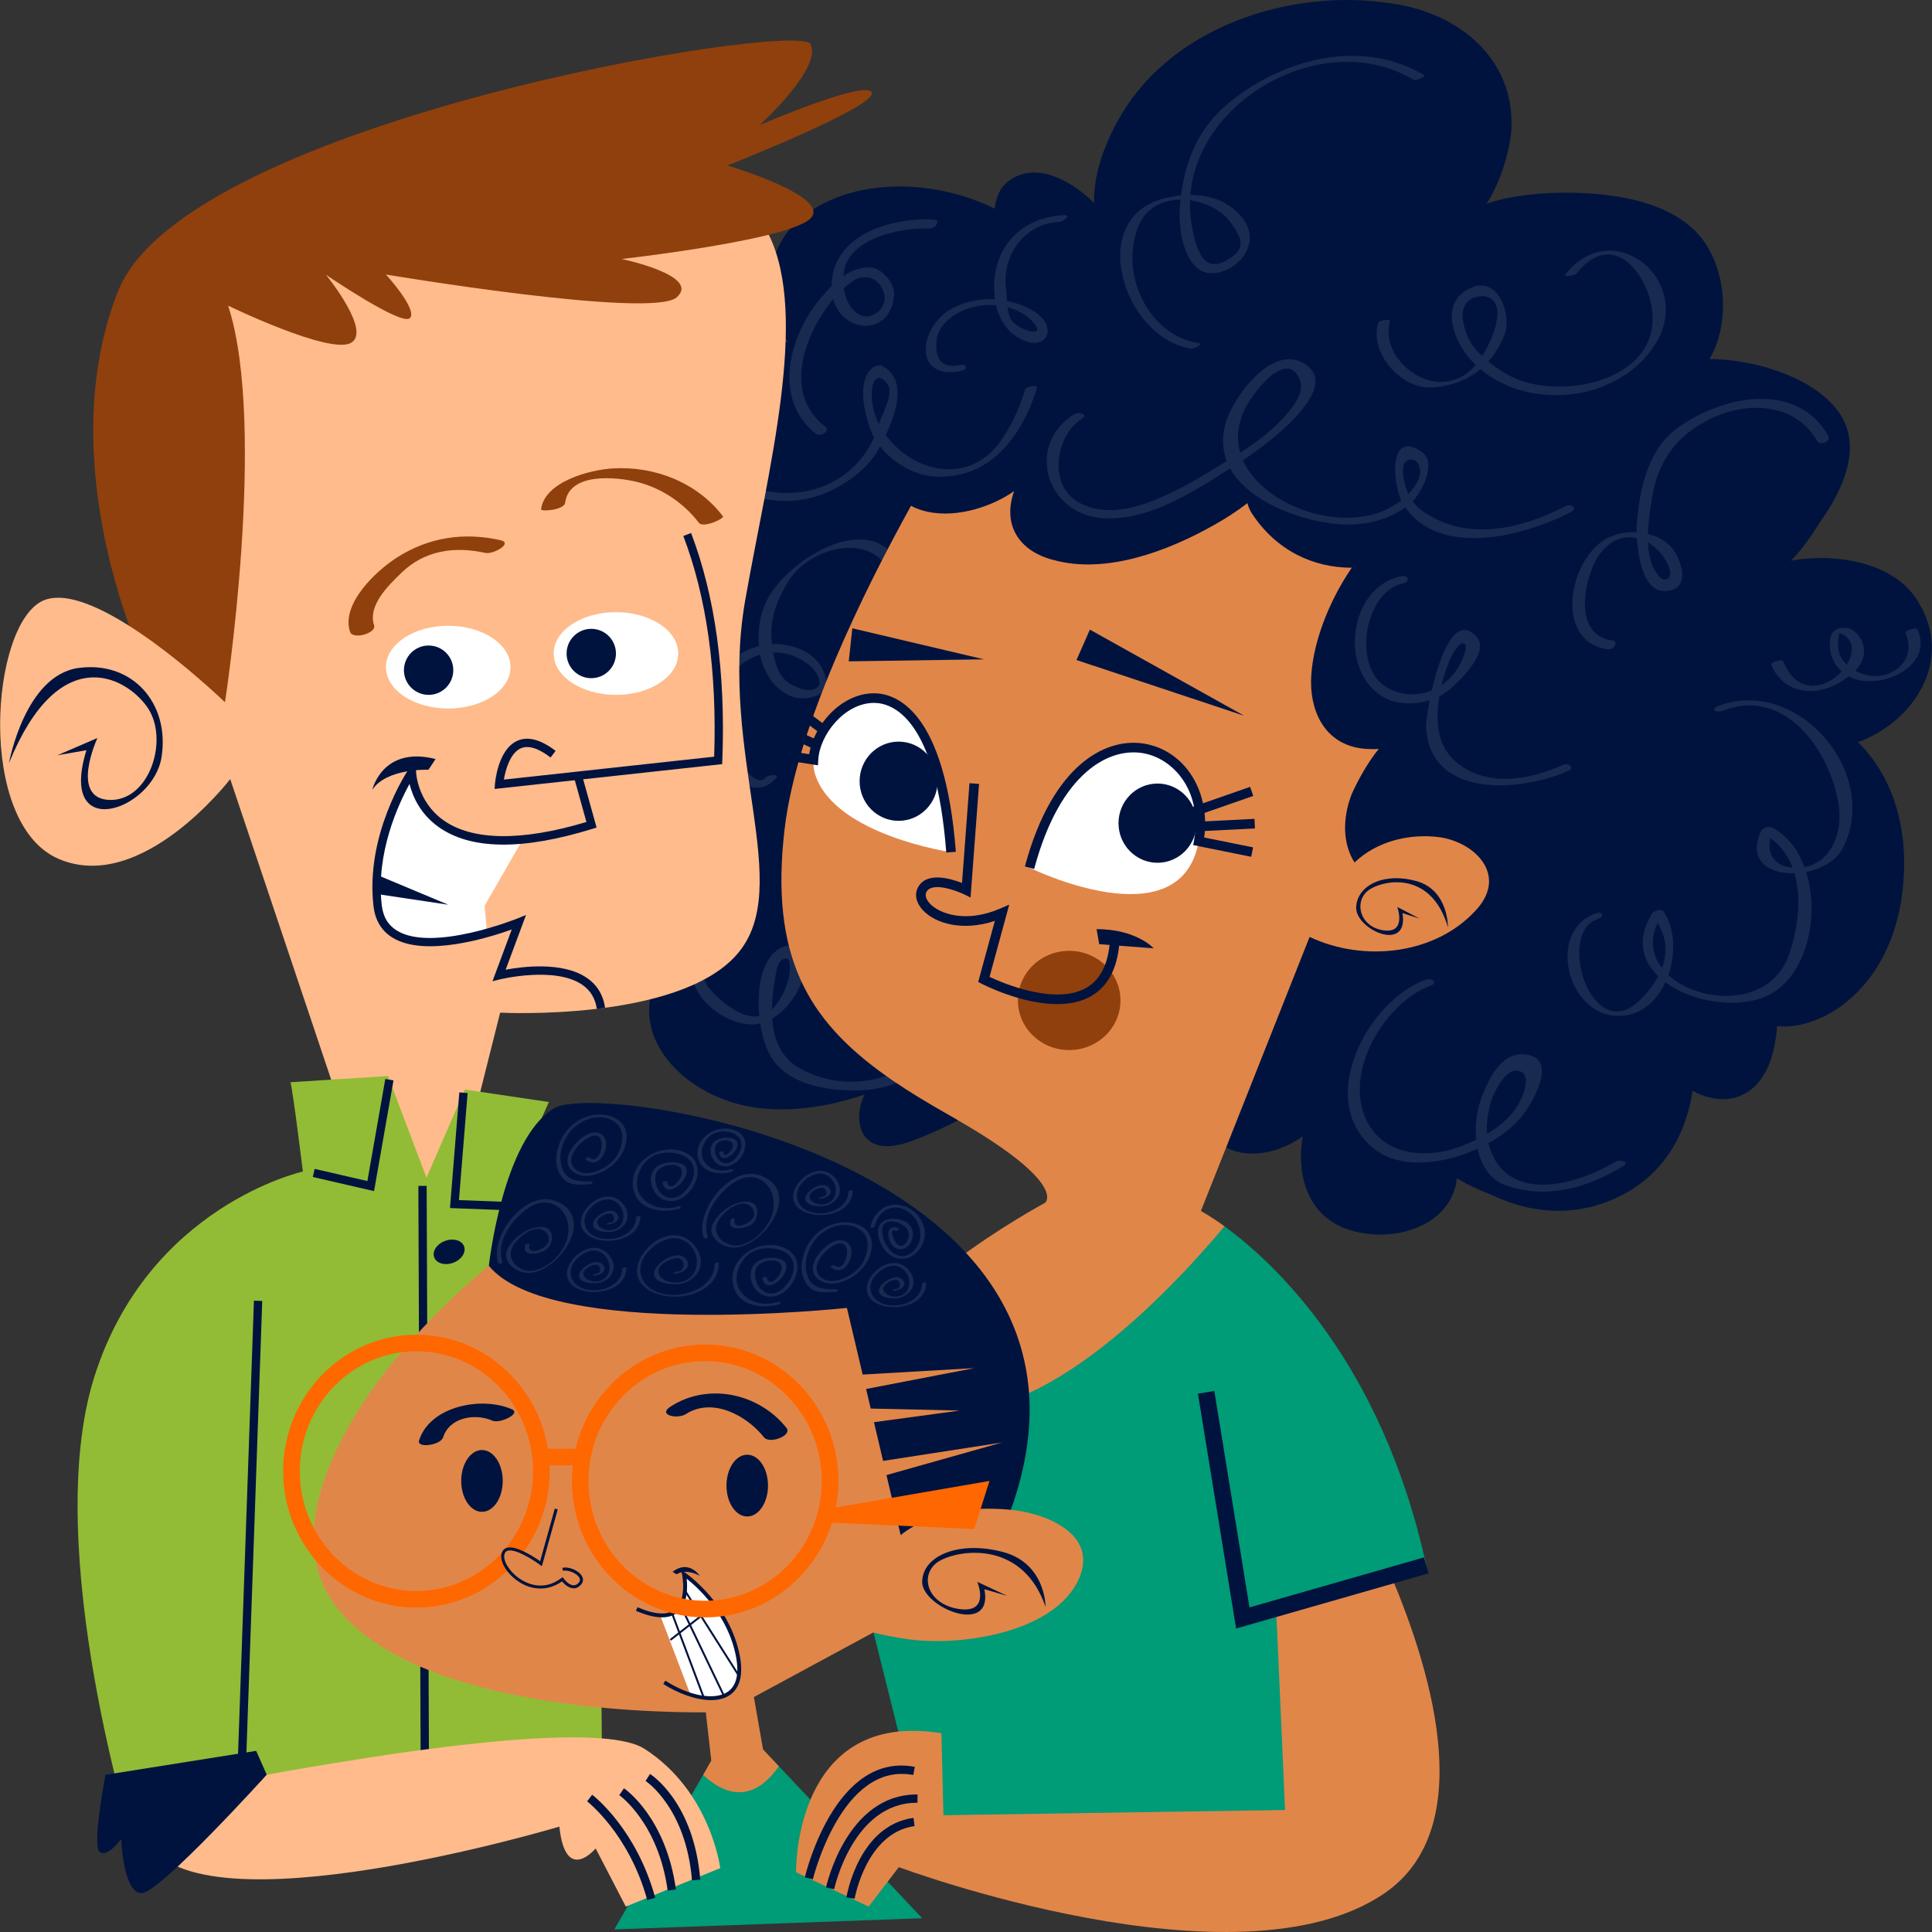 <?xml version="1.0" encoding="UTF-8"?>
<!-- Generator: Adobe Illustrator 26.0.3, SVG Export Plug-In . SVG Version: 6.00 Build 0)  -->
<svg xmlns="http://www.w3.org/2000/svg" xmlns:xlink="http://www.w3.org/1999/xlink" version="1.1" id="Capa_1" x="0px" y="0px" viewBox="0 0 512 512" style="enable-background:new 0 0 512 512;" xml:space="preserve" width="512" height="512">
<rect x="0" y="0" width="512" height="512" fill="#333333" stroke="none"/>
<g>
	<g>
		<g>
			<path style="fill:#00133E;" d="M508.642,159.981c-4.93-8.805-15.672-11.84-25.026-12.106c-2.4,0-5.835,0.067-9.001,0.725     c3.166-3.187,5.917-7.307,7.614-10.099c6.34-8.806,12.393-21.725,3.588-31.081c-7.111-8.056-21.569-12.215-32.795-12.281     c0.022-0.022,0.045-0.069,0.065-0.089c5.766-9.905,4.401-25.309-3.585-33.587c-9.622-9.905-28.328-11.004-41.272-10.171     c-3.52,0.336-9.486,0.924-14.286,2.732c3.918-5.941,6.207-14.594,6.581-19.502c1.101-18.708-13.757-31.102-31.653-33.588     c-23.925-3.831-52.537,4.138-67.945,23.946c-5.346,6.779-11.312,18.644-10.983,28.921c-6.053-6.052-15.32-10.96-22.321-6.071     c-2.484,1.696-3.719,4.466-4.004,7.57c-17.189-8.494-40.389-8.386-53.221,4.248c-7.132,7.154-8.806,20.096-3.302,28.613     c0.484,0.794,1.101,1.652,1.807,2.468c-2.094-0.464-4.253-0.725-5.923-1.08c-5.789-1.099-17.61-4.139-21.725,1.915     c-3.324,4.844-1.364,10.235,2.533,14.33c-26.944,7.834-42.99,42.701-39.953,70.412c1.631,13.758,7.135,28.063,19.238,35.503     c0.706,0.483,1.542,1.033,2.422,1.544c-9.684,1.033-18.709,10.121-11.224,20.182c6.886,9.111,18.179,11.376,28.965,11.751     c-4.844,5.152-8.872,10.985-10.523,17.411c-3.566,13.206,7.154,24.213,18.709,28.616c11.006,4.4,23.946,3.037,34.952-0.264     c0.706-0.266,1.674-0.552,2.751-0.877c-3.233,6.465-1.43,15.798,9.355,13.247c1.895-0.308,9.576-3.281,15.407-6.429l71.053,7.198     c0.482,0.242,0.924,0.441,1.299,0.597c5.809,2.332,13.336,0.549,18.992-3.545c-1.957,11.601,2.114,23.199,15.408,25.556     c10.677,2.088,24.082-2.49,25.466-14.444c3.237,2.071,7.287,3.614,9.465,4.539c8.255,3.873,17.059,5.236,26.128,3.034     c16-4.247,24.564-15.912,26.875-30.748c8.496,4.667,18.091,2.29,21.283-10.232c0.42-1.632,0.926-4.228,1.081-6.934     c4.841,0.636,10.211-1.213,14.327-3.545c11.555-6.871,17.608-19.524,18.973-32.73c1.587-14.022-1.539-28.79-11.84-38.959     C506.946,191.37,517.691,175.388,508.642,159.981z"/>
			<g style="opacity:0.1;">
				<path style="fill:#FFFFFF;" d="M402.196,292.987c-2.998,4.947-8.407,7.987-13.541,10.216      c-9.911,4.295-22.816,3.553-27.111-7.689c-4.865-12.737,5.939-30.07,17.638-34.332c2.079-0.761,0.204-2.126-1.328-1.566l0,0      c-15.749,5.738-29.56,32.522-13.501,44.975c10.858,8.425,32.924,0.25,39.878-9.977c2.75-4.037,8.578-14.622-0.473-15.227      c-6.325-0.428-9.794,7.612-11.438,12.359c-2.493,7.206-1.681,19.535,6.888,22.436c10.847,3.67,21.413,0.644,30.956-5.144      c1.849-1.122-0.885-1.871-2.04-1.174c-9.457,5.735-26.918,11.046-32.735-2.052c-1.932-4.353-1.595-9.379-0.241-14.028      c0,0,3.277-9.382,7.628-7.898C406.745,285.24,402.196,292.987,402.196,292.987z"/>
				<path style="fill:#FFFFFF;" d="M387.393,175.072c-3.405,7.562-11.978,11.34-19.592,7.268      c-9.647-5.158-6.343-25.557,3.999-27.741c1.983-0.422,1.438-2.313-0.507-1.902l0,0c-14.104,2.984-16.689,25.62-4.248,32.274      c4.613,2.465,11.883,1.588,16.047-1.416c2.655-1.918,11.802-10.493,8.405-14.572c-8.431-10.124-13.743,20.24-13.571,23.652      c0.999,19.344,25.387,17.092,37.575,11.701c2.021-0.888,0.203-2.279-1.335-1.602c-9.261,4.095-20.639,6.149-28.817-1.288      c-5.981-5.444-4.686-15.052-2.768-21.972c0.559-1.932,1.259-3.814,2.099-5.644c0,0,1.947-3.88,3.346-3.309      C389.322,171.052,387.393,175.072,387.393,175.072z"/>
				<path style="fill:#FFFFFF;" d="M376.367,124.954c0.07,3.824-5.592,9.345-11.678,11.131      c-17.413,5.602-46.151-10.255-33.488-29.987c1.254-1.952,9.356-13.342,13.079-5.946c2.113,4.197-2.811,9.192-5.319,11.762      c-4.919,5.038-11.335,8.786-17.325,12.406c-5.877,3.551-11.615,6.888-18.151,9.13c-5.61,1.929-11.868,2.715-17.311-0.122      c-8.503-4.436-6.614-17.825,0.554-22.375c1.827-1.16-0.885-1.932-2.046-1.196l0,0c-13.01,8.256-7.429,26.367,7.295,27.533      c13.111,1.038,26.001-8.128,36.544-14.755c4.135-2.598,28.913-19.649,16.749-26.403c-8.47-4.703-18.738,9.394-20.546,16.276      c-4.39,16.731,16.379,25.079,29.246,26.428c7.025,0.738,14.151-0.836,19.65-5.275c2.761-2.229,7.466-10.824,3.209-13.778      c-9.298-6.443-7.778,9.647-4.786,14.172c9.41,14.219,32.055,8.023,44.191,1.777c1.951-1.005,0.175-2.371-1.334-1.594      c-10.816,5.569-24.07,9.094-35.377,2.876c-3.838-2.11-5.96-4.255-7.007-8.047c0,0-2.364-7.081,1.383-7.185      C376.329,121.715,376.367,124.954,376.367,124.954z"/>
				<path style="fill:#FFFFFF;" d="M317.535,90.929c-13.65-2.251-21.081-19.133-15.667-31.386c4.365-9.88,19.516-7.753,24.604-0.128      c1.565,2.34,3.812,5.28,0.809,8.034c-4.59,3.709-7.798,3.348-9.624-1.08c-0.638-1.377-1.09-2.815-1.356-4.309      c-7.641-31.064,32.107-56.463,58.151-41.013c0.84,0.5,3.563-0.799,2.992-1.138c-17.078-10.13-38.639-4.064-52.856,8.289      c-8.1,7.043-11.318,16.956-11.952,27.358c-0.35,5.769,1.59,18.869,10.495,16.612c6.694-1.696,11.125-9.172,5.442-15.235      c-5.119-5.46-12.33-6.057-19.282-4.553c-21.789,4.708-11.822,37.01,6.213,39.983C316.284,92.495,319.212,91.207,317.535,90.929      L317.535,90.929z"/>
				<path style="fill:#FFFFFF;" d="M365.2,85.674c-2.286,7.887,6.105,17.536,14.395,17.006c9.005-0.577,15.93-5.591,19.168-14.13      c1.892-4.994-1.634-15.021-8.345-12.509c-9.745,3.648-5.091,15.08,0.321,20.362c13.4,13.078,38.353,10.341,48.048-5.385      c10.163-16.479-11.096-34.332-23.941-18.364c-0.702,0.877,2.4,0.461,2.908-0.169c9.693-12.051,18.736,0.042,20.026,9.394      c2.507,18.172-21.598,23.757-34.93,18.925c-4.294-1.555-7.874-4.311-11.09-7.448c-1.838-1.935-3.06-4.17-3.67-6.707      c-1.407-4.536,0.156-8.239,5.151-8.176c7.538,1.092,1.398,13.997-1.957,18.036c-9.63,11.604-26.048-0.6-22.932-11.362      C368.581,84.37,365.45,84.814,365.2,85.674L365.2,85.674z"/>
				<path style="fill:#FFFFFF;" d="M422.973,242.052c-12.71,4.259-8.152,25.495,4.394,27.067      c13.808,1.724,19.983-18.244,13.433-27.663c-0.53-0.761-2.582-0.014-2.963,0.602c-10.904,17.619,16.885,28.083,30.345,21.9      c15.152-6.957,16.051-37.23,1.389-44.65c-0.859-0.436-2.462,0.103-2.865,0.963c-6.507,13.78,16.769,14.327,21.77,4.286      c9.973-20.024-12.531-45.58-33.272-37.391c-2.079,0.822-0.164,1.774,1.239,1.224c17.008-6.718,28.989,11.418,30.888,25.348      c1.074,7.856-2.902,17.212-12.77,16.14c-5.699-0.625-6.732-5.669-4.675-10.033c-0.953,0.319-1.913,0.638-2.865,0.961      c11.604,5.871,10.787,21.55,7.133,32.08c-7.456,21.506-46.807,8.144-33.36-10.807c-0.987,0.2-1.974,0.403-2.962,0.602      c6.839,7.98,2.747,16.729-3.537,22.639c-12.531,11.79-21.946-18.072-10.921-21.764      C425.221,242.938,424.86,241.419,422.973,242.052L422.973,242.052z"/>
				<path style="fill:#FFFFFF;" d="M441.283,148.283c-3.287-5.572-11.636-9.382-17.581-1.113c-3.849,5.799-7.133,21.009,3.416,22.53      l0,0c2.147,0.311,0.511,2.601-1.092,2.371c-14.659-2.118-10.12-24.763,0.391-29.684c5.675-2.66,14.628-1.499,17.782,4.475      c1.935,3.662,3.188,9.355-2.768,9.777c-7.026,0.497-7.994-13.578-7.654-17.847c0.69-8.714,2.775-19.207,10.158-24.89      c11.479-8.836,32.065-13.442,40.591,1.615c0.839,1.485-2.19,2.699-2.916,1.419c-5.719-10.099-18.314-10.735-28.099-6.06      c-9.158,4.372-14.308,11.399-15.808,21.598c-0.822,5.58-1.849,11.883,0.143,17.279c0,0,1.873,4.418,3.676,3.798      C444.193,152.631,441.283,148.283,441.283,148.283z"/>
				<path style="fill:#FFFFFF;" d="M469.368,176.085c3.154,7.656,11.36,8.767,18.117,4.8c2.748-1.61,6.271-4.286,6.493-7.806      c0.207-3.257-2.133-7.032-5.73-6.685c-2.429,0.236-3.262,1.674-3.33,3.981c-0.154,5.372,3.477,9.208,8.481,9.997      c7.723,1.224,18.761-4.767,14.741-13.581c-0.326-0.708-3.401,0.394-3.191,0.855c3.541,7.762-4.808,14.144-12.67,10.419      c-1.856-0.88-3.956-2.624-4.662-4.406c-0.412-1.044-0.859-3.489-0.094-5.907c10.738,3.978-8.067,24.218-14.966,7.479      C472.269,174.533,469.161,175.582,469.368,176.085L469.368,176.085z"/>
				<path style="fill:#FFFFFF;" d="M181.393,112.985c0.536,15.091,20.812,22.358,33.681,18.911      c6.876-1.841,14.62-6.829,17.998-13.267c3.109-5.924,8.682-17.581,0.65-21.673c-0.658-0.339-2.017,0.094-2.536,0.542      c-4.213,3.642-2.085,11.901-0.499,16.312c2.294,6.374,9.863,11.965,16.624,12.453c14.745,1.063,23.504-10.38,27.504-23.488      c0.269-0.874-2.882-0.433-3.163,0.492c-1.466,4.794-3.295,8.886-6.11,13.1c-7.687,11.515-21.172,9.394-28.881,1.23      c-3.821-4.045-5.965-8.904-5.603-14.156c0.237-4.273,2.936-4.084,4.51-0.969c0.815,2.94-1.835,7.256-2.699,10.115      c-4.337,14.327-18.322,20.868-32.237,16.951c-8.334-2.346-15.726-8.364-16.047-17.409      C184.556,111.364,181.357,111.936,181.393,112.985L181.393,112.985z"/>
				<path style="fill:#FFFFFF;" d="M254.315,96.742c-5.54,1.141-6.618-2.693-6.064-6.829c0.473-3.581,3.642-6.071,6.662-7.498      c5.824-2.751,14.187-1.985,18.565,2.638c4.796,5.063-4.016,2.356-5.535-0.329c-1.231-2.168-0.994-5.668-1.318-8.094      c-1.166-8.797,4.661-17.345,14.052-17.844c1.14-0.064,3.392-1.888,1.25-1.774c-12.341,0.655-19.892,9.933-18.247,22.303      c0.72,5.422,3.874,10.149,9.304,11.44c2.351,0.561,4.754-0.75,4.64-3.187c-0.221-4.811-7.766-7.301-11.425-7.978      c-4.547-0.841-10.28,0.022-14.286,2.393c-8.589,5.094-9.899,18.933,2.817,16.309C256.685,97.889,256.228,96.348,254.315,96.742      L254.315,96.742z"/>
				<path style="fill:#FFFFFF;" d="M233.164,82.198c-4.758,4.782-10.17-1.618-9.629-8.158      c-0.524-10.671,14.974-13.836,22.744-13.475c1.599,0.075,3.236-2.301,1.083-2.404c-11.579-0.539-27.641,4.367-26.95,18.461      c0.584,11.873,15.786,13.458,16.515,1.496c0.196-3.204-3.327-7.243-6.586-7.254c-5.512-0.025-9.519,4.256-12.867,8.162      c-8.263,9.652-12.954,26.806-1.225,35.944c1.171,0.913,3.924-0.735,2.446-1.888l0,0c-11.275-8.789-5.548-24.004,1.47-33.041      c1.835-2.365,4.027-4.428,6.575-6.007c0,0,5.158-2.624,7.443,3.397C235.199,80.114,233.164,82.198,233.164,82.198z"/>
				<path style="fill:#FFFFFF;" d="M209.256,257.945c-0.487,3.084-1.688,5.858-3.594,8.326c-5.308,7.426-14.288-0.272-17.853-4.506      c-2.168-2.573-9.464-26.378,0.856-24.807c1.542,0.236,3.259-1.952,1.115-2.282l0,0c-15.482-2.357-8.742,23.913-3.421,30.234      c3.628,4.306,10.76,8.145,16.48,5.922c5.724-2.224,12.008-10.835,9.852-17.376c-1.538-4.655-6.317-2.992-8.611,0.211      c-4.435,6.191-3.501,18.355-0.546,24.915c4.022,8.922,15.811,10.607,24.315,10.38c12.235-0.328,23.159-8.85,31.672-16.737      c1.449-1.349-1.65-1.846-2.664-0.911c-12.087,11.201-28.6,20.773-44.851,11.834c-9.071-4.989-7.954-16.765-6.35-25.259      c0,0,0.353-4.095,2.855-3.862C209.675,254.136,209.256,257.945,209.256,257.945z"/>
				<path style="fill:#FFFFFF;" d="M208.849,180.878c-3.251-2.304-3.96-7.418-4.335-10.972c-0.616-5.813,1.471-11.215,4.518-16.012      c5.925-9.339,22.786-13.158,27.064-1.33c0.354,0.972,3.509,0.022,3.191-0.855c-6.678-18.444-30.777-3.686-36.166,7.62      c-4.059,8.512-2.523,22.056,7.24,25.431c2.533,0.874,9.131,0,8.657-3.975c-0.851-7.148-8.309-10.663-15.102-10.005      c-8.039,0.777-13.244,5.777-15.786,13.334c-3.001,8.914,1.785,17.053,8.263,22.874c3.101,2.782,6.964,2.11,9.383-0.952      c0.791-1.005-2.373-0.652-2.936,0.055l0,0c-3.077,3.903-10.932-9.863-11.573-11.157c-5.369-10.818,5.928-25.342,18.339-21.356      c0,0,7.649,2.535,7.599,7.763C217.204,181.342,215.738,185.099,208.849,180.878z"/>
			</g>
		</g>
		<path style="fill:#009B77;" d="M377.964,414.845c-11.82-54.236-40.698-80.561-53.463-89.869l-30.359,6.038l-60.546,32.527    l-17.697,6.735l28.481,113.912l100.754,4.139c0,0,9.536-24.332-1.101-54.044l24.556-16.817L377.964,414.845z"/>
		<g>
			<path style="fill:#E18649;" d="M391.457,240.85c-10.783,12.237-30.133,14.219-44.397,7.44l-22.118,55.796l-6.692,16.839     c0,0,2.376,1.252,6.252,4.05c-13.757,16.484-53.025,59.075-81.619,46.574c-5.148-2.268-8.078-4.997-9.286-8.009     C226.486,345.971,277,318.724,277,318.724s6.012-4.997-23.112-21.836c-0.702-0.439-1.452-0.855-2.2-1.277     c-5.523-3.126-10.609-6.182-15.188-9.308c-0.683-0.486-1.364-0.972-2.025-1.43c-20.403-14.594-30.506-31.541-26.543-65.198     c3.191-27.158,21.174-63.369,33.498-85.641c0.837,0.48,1.785,0.855,2.817,1.166c7.86,2.462,17.896-0.441,24.5-5.041     c-3.104,8.736,1.077,15.851,10.455,18.247c14.022,3.873,30.529-2.465,42.636-9.336c2.596-1.452,5.767-3.409,8.736-5.744     c0.264,1.013,0.661,1.938,1.169,2.709c6.425,9.813,16.2,14.416,26.479,14.416c-6.341,9.33-10.631,20.712-10.788,30.156     c0,9.616,4.933,17.608,15.408,17.894c0.837,0.044,1.696,0.044,2.552-0.025c-3.389,4.075-6.183,9.686-7.241,12.131     c-2.465,6.449-2.267,13.161,0.816,17.961c5.81-5.572,14.46-7.773,22.582-6.693C390.884,223.242,399.425,231.781,391.457,240.85z"/>
			<g>
				<path style="fill:#FFFFFF;" d="M272.833,229.946c0,0,40.075,19.716,44.843-6.998      C322.447,196.236,285.874,181.287,272.833,229.946z"/>
				<path style="fill:#00133E;" d="M274.065,230.276l-2.458-0.658c7.391-27.594,22.144-34.698,32.566-32.36      c10.277,2.288,16.548,12.778,14.95,24.685l12.957,2.621l-0.501,2.496l-15.371-3.109l0.218-1.224      c2.243-12.578-4.925-21.229-12.807-22.988C294.309,197.666,280.992,204.42,274.065,230.276z"/>
				<path style="fill:#00133E;" d="M296.415,218.147c0,5.796,4.624,10.494,10.335,10.494c5.705,0,10.337-4.697,10.337-10.494      c0-5.799-4.632-10.499-10.337-10.499C301.038,207.649,296.415,212.348,296.415,218.147z"/>
				
					<rect x="313.218" y="217.367" transform="matrix(0.999 -0.05 0.05 0.999 -10.567 16.481)" style="fill:#00133E;" width="19.26" height="2.543"/>
				
					<rect x="312.67" y="211.724" transform="matrix(0.944 -0.329 0.329 0.944 -52.132 118.012)" style="fill:#00133E;" width="19.709" height="2.543"/>
			</g>
			<g>
				
					<rect x="210.456" y="185.8" transform="matrix(0.422 -0.907 0.907 0.422 -54.719 304.907)" style="fill:#00133E;" width="2.545" height="19.122"/>
				
					<rect x="212.682" y="180.57" transform="matrix(0.601 -0.799 0.799 0.601 -66.482 246.926)" style="fill:#00133E;" width="2.542" height="18.895"/>
				<path style="fill:#FFFFFF;" d="M252.04,225.834c0,0-30.532-4.455-35.939-20.357C210.694,189.574,247.024,160.231,252.04,225.834      z"/>
				<path style="fill:#00133E;" d="M250.772,225.929c-2.729-35.709-14.237-39.653-19.17-39.653c-0.03,0-0.062,0-0.093,0      c-7.665,0.078-14.291,8.345-14.665,15.135l-0.08,1.402l-13.898-2.162l0.391-2.515l11.19,1.741      c1.177-7.69,8.424-16.057,17.035-16.148c0.038,0,0.078,0,0.119,0c5.659,0,18.815,4.186,21.706,42.01L250.772,225.929z"/>
				<path style="fill:#00133E;" d="M227.807,207.032c0,5.799,4.626,10.499,10.334,10.499c5.706,0,10.338-4.7,10.338-10.499      c0-5.794-4.632-10.493-10.338-10.493C232.434,196.539,227.807,201.239,227.807,207.032z"/>
			</g>
			<g>
				<path style="fill:#90400C;" d="M296.934,265.132c0,7.259-6.085,13.147-13.59,13.147c-7.502,0-13.59-5.888-13.59-13.147      c0-7.259,6.088-13.147,13.59-13.147C290.849,251.985,296.934,257.873,296.934,265.132z"/>
				<path style="fill:#00133E;" d="M280.172,266.101c-9.46,0-19.467-5.113-20.025-5.402l-0.913-0.469l4.413-16.187      c-8.597,2.859-15.798,0.68-19.087-2.854c-1.772-1.899-2.264-4.128-1.313-5.966c2.218-4.286,8.567-2.451,11.698-1.221      l1.977-26.447l2.539,0.189l-2.253,30.106l-1.684-0.824c-2.147-1.044-8.586-3.404-10.013-0.633      c-0.63,1.21,0.428,2.546,0.913,3.065c2.501,2.687,9.522,5.252,18.605,1.335l2.428-1.05l-5.219,19.141      c3.687,1.727,17.563,7.609,25.719,2.854c3.9-2.279,5.999-6.818,6.243-13.492l2.542,0.086c-0.276,7.609-2.8,12.859-7.509,15.607      C286.537,265.51,283.387,266.101,280.172,266.101z"/>
				<path style="fill:#00133E;" d="M290.61,246.227l0.687,3.989l14.444,1.099C305.741,251.316,301.202,246.227,290.61,246.227z"/>
			</g>
			<path style="fill:#00133E;" d="M383.719,245.767c0,0,0.211-9.788-8.231-12.234c-8.442-2.443-15.787,0.919-16.086,6.846     c-0.301,5.93,14.001,12.353,12.276,1.607l4.514,1.438l-5.895-3.073c0,0,2.63,7.282-3.883,6.16     c-6.513-1.121-7.735-8.356-3.126-10.999C367.897,232.869,379.589,231.445,383.719,245.767z"/>
			<polygon style="fill:#00133E;" points="225.875,166.51 260.759,174.73 224.926,175.263    "/>
			<polygon style="fill:#00133E;" points="288.832,166.857 329.726,189.685 285.281,174.916    "/>
		</g>
	</g>
	<g>
		<g>
			<path style="fill:#FFBB8B;" d="M197.476,159.145c6.096-34.689,16.972-75.145,6.271-96.934l-30.484-11.096l-102.9,14.857     L43.949,84.131l7.154,66.584L34.267,165.88c-8.496-5.388-17.213-9.133-22.78-6.735c-14.022,6.055-17.896,59.166,4.116,68.496     c22.011,9.377,45.406-21.173,45.406-21.173l35.769,106.49l22.561,7.967l13.205-52.562c0,0,47.037,2.484,62.732-15.407     C210.966,235.084,190.322,199.867,197.476,159.145z"/>
			<path style="fill:#90400C;" d="M192.787,43.853c0,0,27.801,8.278,21.989,14.041c-1.519,1.521-5.702,2.973-11.029,4.317     c-14.964,3.72-39.002,6.426-39.002,6.426s21.176,4.4,14.572,10.169c-6.603,5.769-77.037-6.055-77.037-6.055     s8.538,9.355,6.339,11.557c-2.135,2.135-21.154-10.763-22.254-11.512c0.726,0.902,12.172,15.166,6.56,18.114     c-5.788,3.04-32.466-9.905-32.466-9.905c10.455,32.186-0.837,105.107-0.837,105.107s-12.413-12.023-25.355-20.232     c-5.943-16.509-16.509-54.585-2.973-88.725C49.189,32.033,211.497,5.336,214.777,11.673c3.256,6.34-13.449,21.462-13.449,21.462     s28.879-12.392,29.716-8.52C231.877,28.446,192.787,43.853,192.787,43.853z"/>
			<g>
				<path style="fill:#FFFFFF;" d="M128.427,240.037l0.637,7.196c-10.563,2.951-27.491,5.591-28.986-7.196      c-2.201-18.71,9.07-35.506,9.07-35.506s0.416,20.646,29.383,17.917L128.427,240.037z"/>
				<path style="fill:#00133E;" d="M158.17,267.384c-0.414-2.843-1.71-4.958-3.962-6.474c-7.243-4.864-21.532-1.407-21.674-1.374      l-2.022,0.503l5.108-13.719c-6.116,2.196-22.789,7.373-31.42,2.274c-3.01-1.78-4.769-4.617-5.213-8.428      c-2.225-18.9,8.786-35.536,9.258-36.236l1.931-2.876l0.083,3.467c0,0.075,0.264,7.826,7.187,12.803      c7.659,5.505,20.772,5.68,37.961,0.511l-3.327-11.97l2.118-0.589l3.903,14.033l-1.02,0.319      c-18.673,5.782-32.448,5.599-40.956-0.544c-4.925-3.553-6.842-8.256-7.591-11.332c-2.952,5.352-8.995,18.297-7.364,32.158      c0.369,3.137,1.728,5.355,4.15,6.79c9.519,5.627,31.539-3.195,31.761-3.278l2.32-0.944l-5.404,14.502      c4.411-0.824,15.034-2.193,21.432,2.104c2.764,1.855,4.417,4.539,4.919,7.981L158.17,267.384z"/>
				<path style="fill:#00133E;" d="M113.544,203.993c0,0-11.125-0.458-14.887,5.322c0,0,2.661-11.737,16.784-8.164L113.544,203.993z      "/>
				<polyline style="fill:#00133E;" points="99.833,236.919 118.789,239.759 99.912,231.853     "/>
				<path style="fill:#00133E;" d="M131.07,209.081l0.103-1.321c0.028-0.369,0.756-9.139,5.912-11.438      c2.791-1.258,6.212-0.358,10.16,2.671l-1.337,1.746c-3.259-2.493-5.931-3.303-7.926-2.409c-2.748,1.227-4.01,5.599-4.45,8.272      l55.726-6.077c0.775-22.555-1.974-42.229-8.173-58.489l2.057-0.783c6.393,16.765,9.179,37.058,8.279,60.304l-0.036,0.947      L131.07,209.081z"/>
			</g>
			<path style="fill:#90400C;" d="M99.14,165.719c-1.737-5.28,3.814-10.594,7.258-13.936c6.159-5.991,14.191-7.046,22.258-5.247     c1.971,0.441,7.52-2.593,3.923-3.395c-9.688-2.165-18.992-0.747-27.391,4.614c-5.528,3.528-14.852,12.289-12.427,19.674     C93.481,169.617,99.823,167.804,99.14,165.719L99.14,165.719z"/>
			<path style="fill:#90400C;" d="M149.766,133.256c1.056-8.17,13.557-6.849,18.877-5.58c6.515,1.549,12.535,5.571,16.563,10.865     c1.156,1.516,6.815-1.141,6.382-1.713c-6.803-8.936-18.027-13.336-29.121-12.698c-6.174,0.352-18.133,3.517-19.081,10.832     C143.296,135.671,149.523,135.149,149.766,133.256L149.766,133.256z"/>
			<g>
				<path style="fill:#FFFFFF;" d="M135.294,176.801c0,6.052-7.388,10.96-16.505,10.96c-9.119,0-16.509-4.908-16.509-10.96      c0-6.057,7.39-10.965,16.509-10.965C127.906,165.836,135.294,170.744,135.294,176.801z"/>
				<path style="fill:#00133E;" d="M120.127,177.609c0,3.612-2.927,6.538-6.538,6.538c-3.614,0-6.542-2.926-6.542-6.538      c0-3.614,2.927-6.54,6.542-6.54C117.2,171.068,120.127,173.994,120.127,177.609z"/>
			</g>
			<g>
				<path style="fill:#FFFFFF;" d="M179.743,173.187c0,6.055-7.39,10.96-16.509,10.96c-9.116,0-16.508-4.905-16.508-10.96      c0-6.052,7.391-10.96,16.508-10.96C172.353,162.227,179.743,167.135,179.743,173.187z"/>
				<path style="fill:#00133E;" d="M163.233,173.187c0,3.614-2.927,6.54-6.538,6.54c-3.614,0-6.542-2.926-6.542-6.54      c0-3.614,2.927-6.54,6.542-6.54C160.306,166.646,163.233,169.572,163.233,173.187z"/>
			</g>
			<path style="fill:#00133E;" d="M2.381,202.227c0,0,4.192-23.316,18.488-25.218c14.298-1.902,24.202,9.469,21.935,23.668     c-2.272,14.2-27.545,22.85-19.899-1.865l-7.698,1.338l10.614-4.572c0,0-7.466,16.062,3.211,16.412     c10.671,0.344,15.919-16.248,9.953-24.654C33.017,178.933,15.434,170.153,2.381,202.227z"/>
		</g>
		<g>
			<path style="fill:#92BC35;" d="M159.487,460.694c0,0-21.203,16.773-69.464,23.075c-7.871,1.028-15.655,1.016-22.237,2.229     c0.021,0.244,0.021,0.244,0.021,0.244l-28.83,1.657l-3.281,1.957c0,0-25.027-79.526-10.72-124.909     c14.308-45.388,55.292-54.48,55.292-54.48s-2.751-22.295-3.302-23.66l25.864-1.652l10.188,26.964l10.171-23.374l22.275,3.301     l-12.373,27.669l25.05,2.859L159.487,460.694z"/>
			
				<rect x="110.991" y="314.323" transform="matrix(1 -0.004 0.004 1 -1.38 0.397)" style="fill:#00133E;" width="2.201" height="156.277"/>
			<path style="fill:#00133E;" d="M122.989,330.306c0.584,1.602-0.715,3.551-2.904,4.347c-2.19,0.8-4.44,0.144-5.022-1.457     c-0.584-1.604,0.715-3.551,2.908-4.35C120.159,328.049,122.408,328.701,122.989,330.306z"/>
			<polygon style="fill:#00133E;" points="99.129,315.656 82.892,311.911 83.386,309.766 97.362,312.991 102.113,285.936      104.28,286.319    "/>
			<polygon style="fill:#00133E;" points="133.397,320.686 119.251,320.148 121.728,289.495 123.919,289.673 121.627,318.038      133.479,318.485    "/>
			
				<rect x="2.461" y="407.501" transform="matrix(0.035 -0.999 0.999 0.035 -344.356 460.496)" style="fill:#00133E;" width="127.738" height="2.203"/>
		</g>
	</g>
	<g>
		<path style="fill:#009B77;" d="M244.38,508.348l-81.571,2.97l23.531-40.964c6.184-5.624,10.767-6.36,20.071-2.288L244.38,508.348z    "/>
		<path style="fill:#00133E;" d="M146.851,293.69c-13.664,8.173-17.301,41.763-17.301,41.763l6.019,61.684l80.331,26.689    l54.762-7.704l-2.77-16.001C300.848,307.992,159.487,286.128,146.851,293.69z"/>
		<path style="fill:#E18649;" d="M285.344,419.6c-7.352,13.581-32.291,16.881-45.498,14.68c-1.739-0.264-4.995-0.769-8.431-1.649    l-31.629,17.1l2.422,13.869l4.203,4.466c-7.834,11.293-15.978,6.205-20.071,2.288l2.156-3.786l-1.452-12.787    c-16.18,0.111-78.955-1.321-98.697-29.032c-16.202-22.739,7.594-61.476,41.203-89.297c16.023,19.676,94.89,11.16,94.89,11.16    l14.24,60.196c7.926-6.204,18.755-7.723,29.211-6.687c0.194,0,0.373,0.022,0.569,0.044    C277.991,401.267,291.947,407.141,285.344,419.6z"/>
		<path style="fill:#00133E;" d="M203.529,393.7c0,4.52-2.465,8.184-5.502,8.184c-3.041,0-5.503-3.664-5.503-8.184    c0-4.522,2.462-8.187,5.503-8.187C201.064,385.513,203.529,389.177,203.529,393.7z"/>
		<path style="fill:#00133E;" d="M133.231,392.462c0,4.522-2.461,8.186-5.502,8.186c-3.038,0-5.503-3.664-5.503-8.186    c0-4.522,2.465-8.187,5.503-8.187C130.77,384.275,133.231,387.939,133.231,392.462z"/>
		<path style="fill:#00133E;" d="M117.433,380.905c1.699-5.355,8.5-6.432,13.116-4.395c1.856,0.816,7.702-1.89,5.091-3.043    c-7.888-3.484-21.67-0.908-24.578,8.262C110.375,383.895,116.767,383.012,117.433,380.905L117.433,380.905z"/>
		<path style="fill:#00133E;" d="M181.728,374.767c7.08-4.567,16.134,0.325,20.772,6.168c1.421,1.791,7.556-0.464,5.912-2.537    c-7.255-9.144-20.693-12.098-30.677-5.66C174.095,375.081,179.615,376.13,181.728,374.767L181.728,374.767z"/>
		<g>
			<path style="fill:#FFFFFF;" d="M174.96,428.089l8.019,21.028c7.548,2.382,14.585,0.553,12.59-10.107     c-2.615-13.961-14.286-21.798-14.286-21.798S183.617,428.514,174.96,428.089z"/>
			<path style="fill:#00133E;" d="M188.428,450.553c-4.09,0-8.937-1.893-12.656-4.292l0.558-0.866     c6.283,4.056,13.052,5.277,16.463,2.987c2.36-1.585,3.123-4.705,2.272-9.275c-2.104-11.223-10.248-18.494-13.091-20.731     c0.247,2.196,0.346,6.671-2.414,8.925c-2.305,1.882-6.016,1.738-11.031-0.416l0.408-0.952c4.635,1.993,7.987,2.179,9.967,0.566     c3.183-2.59,1.881-9.116,1.87-9.183l-0.255-1.238l1.047,0.705c0.119,0.078,11.887,8.117,14.512,22.136     c1.172,6.246-0.826,9.059-2.709,10.324C192.002,450.162,190.295,450.553,188.428,450.553z"/>
			<polygon style="fill:#00133E;" points="186.272,450.015 177.99,427.97 178.474,427.787 186.758,449.834    "/>
			<polygon style="fill:#00133E;" points="191.63,449.554 180.173,425.638 180.635,425.413 192.095,449.334    "/>
			<polygon style="fill:#00133E;" points="195.579,444.21 181.308,421.682 181.744,421.41 196.016,443.935    "/>
			
				<rect x="175.89" y="429.794" transform="matrix(0.789 -0.615 0.615 0.789 -225.603 203.455)" style="fill:#00133E;" width="14.803" height="0.518"/>
			<path style="fill:#00133E;" d="M179.343,417.213c0,0,2.056-1.724,6.092,0.383c0,0-2.824-4.395-7.204-1.047L179.343,417.213z"/>
		</g>
		<g>
			<path style="fill:#FF6700;" d="M110.355,426.027c-19.473,0-35.314-16.221-35.314-36.158c0-19.938,15.842-36.161,35.314-36.161     s35.314,16.223,35.314,36.161C145.669,409.806,129.828,426.027,110.355,426.027z M110.355,358.111     c-17.048,0-30.913,14.252-30.913,31.758c0,17.514,13.865,31.755,30.913,31.755c17.045,0,30.913-14.241,30.913-31.755     C141.268,372.363,127.4,358.111,110.355,358.111z"/>
			<path style="fill:#FF6700;" d="M186.867,428.622c-19.473,0-35.314-16.221-35.314-36.158c0-19.937,15.841-36.158,35.314-36.158     s35.316,16.221,35.316,36.158C222.183,412.402,206.34,428.622,186.867,428.622z M186.867,360.709     c-17.045,0-30.913,14.247-30.913,31.755c0,17.509,13.868,31.755,30.913,31.755s30.913-14.247,30.913-31.755     C217.78,374.956,203.912,360.709,186.867,360.709z"/>
			<rect x="143.265" y="383.928" style="fill:#FF6700;" width="11.068" height="4.403"/>
			<polyline style="fill:#FF6700;" points="219.122,403.468 258.19,405.206 262.225,392.464 219.122,399.899    "/>
		</g>
		<g>
			<path style="fill:#E18649;" d="M147.417,399.899l-4.047,14.494c0,0-8.801-6.54-10.036-2.715     c-1.231,3.823,7.627,12.984,15.68,6.846c0,0,2.414,3.42,4.529,1.305c2.114-2.11-2.417-4.528-4.431-3.925L147.417,399.899z"/>
			<path style="fill:#00133E;" d="M143.206,420.974c-2.071,0-4.172-0.686-6.118-2.065c-2.973-2.099-4.789-5.33-4.136-7.354     c0.222-0.686,0.676-1.149,1.316-1.355c2.446-0.777,7.322,2.443,8.871,3.534l3.893-13.944l0.775,0.217L143.6,415.07l-0.472-0.352     c-1.702-1.263-6.56-4.406-8.614-3.751c-0.4,0.128-0.655,0.391-0.797,0.836c-0.541,1.677,1.18,4.572,3.835,6.449     c1.738,1.235,6.317,3.687,11.215-0.047l0.335-0.252l0.241,0.339c0.011,0.017,1.226,1.71,2.555,1.821     c0.471,0.044,0.937-0.144,1.362-0.566c0.476-0.478,0.557-0.969,0.236-1.505c-0.687-1.149-3.044-2.11-4.267-1.752l-0.232-0.769     c1.596-0.486,4.306,0.627,5.19,2.107c0.514,0.86,0.386,1.743-0.359,2.484c-0.59,0.597-1.263,0.869-2,0.8     c-1.299-0.105-2.411-1.255-2.89-1.832C147.159,420.341,145.194,420.974,143.206,420.974z"/>
		</g>
		<path style="fill:#00133E;" d="M277.083,425.824c0,0,0.09-11.49-11.269-14.527c-11.367-3.037-21.144,0.772-21.434,7.726    c-0.283,6.954,19.01,14.785,16.493,2.124l6.073,1.78l-7.959-3.726c0,0,3.664,8.603-5.083,7.162    c-8.751-1.444-10.532-9.96-4.406-12.981C255.625,410.367,271.271,408.918,277.083,425.824z"/>
		<polygon style="fill:#E18649;" points="229.634,387.831 265.533,382.279 230.572,392.137   "/>
		<polygon style="fill:#E18649;" points="226.335,373.184 254.337,373.815 226.579,377.576   "/>
		<polygon style="fill:#E18649;" points="225.127,364.473 258.19,362.563 225.674,368.843   "/>
		<g>
			<path style="opacity:0.1;fill:#FFFFFF;" d="M193.613,323.213c-0.999,3.226,3.458,2.357,5.083,1.541     c2.635-1.327,2.911-6.229-0.63-6.313c-3.613-0.092-7.228,2.496-8.975,5.53c-2.21,3.836,2.63,7.073,6.105,6.627     c7.928-1.022,17.159-15.03,6.45-19.052c-8.038-3.02-17.549,9.358-15.189,16.504c0.108,0.33,1.234,0.003,1.134-0.305     c-1.772-5.366,2.233-10.932,6.349-13.994c6.958-5.18,13.284,1.746,10.441,8.819c-1.338,3.334-4.433,6.291-7.866,7.32     c-3.401,1.022-7.747-1.84-6.543-5.549c0.879-2.712,6.282-7.115,8.918-4.683c4.017,3.706-5.42,7.484-4.15,3.384     C194.836,322.727,193.715,322.882,193.613,323.213L193.613,323.213z"/>
			<path style="opacity:0.1;fill:#FFFFFF;" d="M139.192,329.934c-0.998,3.223,3.46,2.354,5.083,1.538     c2.636-1.327,2.911-6.229-0.63-6.316c-3.613-0.092-7.227,2.501-8.973,5.536c-2.21,3.831,2.629,7.071,6.103,6.623     c7.928-1.021,17.162-15.032,6.45-19.055c-8.038-3.02-17.546,9.358-15.189,16.507c0.111,0.333,1.237,0.003,1.134-0.306     c-1.77-5.369,2.233-10.932,6.349-13.997c6.958-5.18,13.283,1.752,10.441,8.822c-1.338,3.337-4.431,6.288-7.865,7.318     c-3.402,1.024-7.747-1.838-6.542-5.549c0.88-2.709,6.283-7.112,8.915-4.68c4.017,3.706-5.42,7.484-4.15,3.384     C140.417,329.445,139.297,329.598,139.192,329.934L139.192,329.934z"/>
			<path style="opacity:0.1;fill:#FFFFFF;" d="M221.567,341.654c-4.075,0.097-7.133-0.414-7.911-4.808     c-0.524-2.987,0.672-6.346,2.597-8.575c2.927-3.387,8.595-5.213,12.223-1.918c2.343,2.129,1.467,6.066,0.097,8.409     c-1.824,3.12-7.954,6.432-11.06,3.684c-3.316-2.934,1.612-7.89,4.271-8.783c4.678-1.577,2.426,8.178-0.49,5.705     c-0.349-0.297-1.413,0.161-1.044,0.472c3.884,3.298,7.565-4.839,3.898-6.812c-2.951-1.588-6.717,2.279-7.948,4.456     c-2.601,4.597,1.704,7.476,5.866,6.504c4.615-1.077,8.666-4.919,8.978-9.713c0.346-5.266-5.033-7.009-9.282-6.118     c-5.132,1.08-8.583,5.477-9.258,10.471c-0.332,2.46,0.294,4.919,2.122,6.626c1.781,1.666,4.619,1.188,6.815,1.135     C222.053,342.373,222.347,341.638,221.567,341.654L221.567,341.654z"/>
			<path style="opacity:0.1;fill:#FFFFFF;" d="M156.552,313.097c-4.08,0.094-7.137-0.416-7.912-4.808     c-0.528-2.987,0.669-6.346,2.595-8.575c2.927-3.387,8.598-5.213,12.223-1.918c2.343,2.126,1.466,6.066,0.096,8.406     c-1.824,3.123-7.953,6.435-11.06,3.687c-3.316-2.937,1.614-7.892,4.272-8.786c4.678-1.577,2.428,8.178-0.491,5.705     c-0.349-0.294-1.412,0.164-1.044,0.475c3.884,3.295,7.566-4.839,3.898-6.812c-2.95-1.59-6.714,2.279-7.948,4.456     c-2.601,4.597,1.704,7.473,5.866,6.504c4.615-1.077,8.668-4.919,8.981-9.713c0.343-5.266-5.034-7.012-9.283-6.121     c-5.131,1.077-8.581,5.477-9.257,10.474c-0.335,2.457,0.293,4.916,2.122,6.626c1.778,1.663,4.618,1.188,6.816,1.133     C157.033,313.816,157.329,313.078,156.552,313.097L156.552,313.097z"/>
			<path style="opacity:0.1;fill:#FFFFFF;" d="M178.594,337.515c2.31,0.08,5.358-2.015,2.763-4.259     c-2.29-1.979-7.531,1.435-7.991,3.848c-0.622,3.273,5.61,3.576,7.475,3.023c5.553-1.649,6.549-7.268,2.181-11.118     c-7.443-6.571-20.812,8.151-10.356,13.292c6.328,3.109,17.666,0.816,17.858-7.584c0.006-0.25-1.126-0.075-1.134,0.302     c-0.218,9.466-18.325,11.365-19.66,2.129c-0.704-4.867,6.132-10.044,10.413-8.825c5.724,1.627,6.336,10.194,0.111,11.462     c-1.973,0.4-5.175-0.286-5.745-2.523c-0.582-2.279,3.979-4.134,5.403-3.789c1.807,0.433,1.68,3.595-0.601,3.517     C179.031,336.982,178.001,337.496,178.594,337.515L178.594,337.515z"/>
			<path style="opacity:0.1;fill:#FFFFFF;" d="M160.95,324.484c1.677,0.058,4.215-1.444,2.226-3.162     c-1.693-1.466-5.656,1.01-5.999,2.818c-0.459,2.415,4.136,2.593,5.495,2.19c4.004-1.188,4.898-5.197,1.688-8.028     c-5.39-4.761-15.25,5.846-7.654,9.58c4.572,2.246,12.857,0.563,13-5.508c0.005-0.247-1.127-0.072-1.135,0.302     c-0.153,6.646-12.724,7.876-13.655,1.43c-0.482-3.323,4.122-7.015,7.109-6.166c3.86,1.094,4.586,7.129,0.237,8.009     c-1.367,0.278-3.556-0.222-3.947-1.766c-0.38-1.491,2.552-2.818,3.548-2.579c1.058,0.252,1.277,2.404-0.193,2.354     C161.39,323.951,160.36,324.465,160.95,324.484L160.95,324.484z"/>
			<path style="opacity:0.1;fill:#FFFFFF;" d="M217.212,317.658c1.674,0.058,4.213-1.441,2.224-3.162     c-1.693-1.463-5.656,1.008-5.999,2.818c-0.459,2.415,4.136,2.596,5.495,2.19c4.007-1.188,4.901-5.194,1.691-8.031     c-5.393-4.758-15.253,5.849-7.656,9.583c4.575,2.246,12.857,0.566,13-5.511c0.008-0.247-1.127-0.069-1.135,0.308     c-0.153,6.643-12.721,7.873-13.654,1.427c-0.483-3.323,4.124-7.015,7.111-6.168c3.858,1.099,4.583,7.129,0.235,8.012     c-1.367,0.281-3.553-0.225-3.945-1.768c-0.38-1.485,2.55-2.818,3.545-2.579c1.062,0.253,1.277,2.407-0.193,2.36     C217.65,317.125,216.623,317.641,217.212,317.658L217.212,317.658z"/>
			<path style="opacity:0.1;fill:#FFFFFF;" d="M236.723,342.079c1.674,0.061,4.213-1.441,2.224-3.159     c-1.693-1.463-5.656,1.008-5.999,2.818c-0.459,2.412,4.135,2.593,5.494,2.19c4.006-1.191,4.901-5.197,1.691-8.031     c-5.393-4.761-15.252,5.849-7.655,9.58c4.575,2.246,12.857,0.569,12.999-5.508c0.006-0.247-1.126-0.072-1.134,0.306     c-0.153,6.643-12.723,7.876-13.655,1.427c-0.482-3.32,4.121-7.015,7.108-6.165c3.861,1.096,4.588,7.129,0.239,8.009     c-1.367,0.283-3.557-0.222-3.946-1.766c-0.383-1.488,2.551-2.818,3.546-2.579c1.058,0.253,1.276,2.404-0.193,2.357     C237.16,341.546,236.13,342.062,236.723,342.079L236.723,342.079z"/>
			<path style="opacity:0.1;fill:#FFFFFF;" d="M157.269,338.07c1.675,0.061,4.214-1.444,2.226-3.162     c-1.696-1.463-5.656,1.01-5.999,2.82c-0.462,2.412,4.135,2.593,5.494,2.19c4.006-1.191,4.898-5.197,1.688-8.031     c-5.39-4.761-15.249,5.849-7.654,9.583c4.574,2.246,12.859,0.563,13-5.511c0.003-0.247-1.126-0.069-1.134,0.302     c-0.157,6.649-12.726,7.876-13.656,1.427c-0.482-3.32,4.121-7.009,7.108-6.163c3.858,1.097,4.588,7.129,0.239,8.012     c-1.367,0.277-3.557-0.225-3.949-1.768c-0.38-1.488,2.552-2.818,3.546-2.579c1.061,0.255,1.278,2.407-0.193,2.354     C157.708,337.534,156.679,338.051,157.269,338.07L157.269,338.07z"/>
			<path style="opacity:0.1;fill:#FFFFFF;" d="M179.782,319.682c-3.63,1.119-7.72,0.394-10.009-2.832     c-2.261-3.184-0.38-7.923,2.49-9.997c3.96-2.862,12.949-1.438,11.511,4.886c-0.723,3.165-4.381,7.257-7.755,5.197     c-1.881-1.146-2.755-3.75-2.215-5.816c0.731-2.787,7.329-3.639,6.91-0.105c-0.193,1.61-3.28,5.264-3.946,2.24     c-0.099-0.45-1.234-0.155-1.134,0.302c1.174,5.327,9.777-3.298,4.872-5.147c-2.461-0.924-6.685-0.336-7.714,2.49     c-0.948,2.593,0.491,6.007,3.106,7.034c6.345,2.501,12.843-8.548,6.206-12.229c-6.728-3.736-16.744,2.529-13.952,10.502     c1.623,4.642,7.788,5.358,11.808,4.125C180.633,320.128,180.466,319.474,179.782,319.682L179.782,319.682z"/>
			<path style="opacity:0.1;fill:#FFFFFF;" d="M206.212,345.01c-3.63,1.113-7.72,0.394-10.013-2.832     c-2.26-3.187-0.379-7.926,2.494-9.999c3.96-2.859,12.949-1.435,11.511,4.886c-0.725,3.17-4.381,7.254-7.756,5.197     c-1.88-1.144-2.754-3.751-2.215-5.81c0.733-2.793,7.327-3.642,6.911-0.111c-0.193,1.607-3.28,5.263-3.946,2.237     c-0.1-0.444-1.237-0.153-1.134,0.308c1.174,5.327,9.775-3.301,4.872-5.147c-2.461-0.93-6.685-0.341-7.718,2.49     c-0.945,2.59,0.493,6.005,3.106,7.032c6.347,2.498,12.846-8.544,6.209-12.228c-6.731-3.731-16.744,2.532-13.955,10.502     c1.621,4.647,7.791,5.361,11.811,4.131C207.063,345.454,206.897,344.802,206.212,345.01L206.212,345.01z"/>
			<path style="opacity:0.1;fill:#FFFFFF;" d="M193.67,309.874c-2.554,0.783-5.395,0.256-7.001-2.004     c-1.585-2.235-0.275-5.585,1.739-7.043c2.789-2.015,8.983-0.927,7.988,3.459c-0.492,2.149-2.957,5.039-5.273,3.626     c-1.323-0.805-1.932-2.651-1.552-4.097c0.495-1.888,4.912-2.426,4.629-0.044c-0.122,1.032-2.063,3.556-2.505,1.543     c-0.099-0.45-1.237-0.153-1.134,0.306c0.886,4.017,7.502-2.413,3.751-3.828c-1.856-0.7-5.016-0.219-5.79,1.899     c-0.695,1.902,0.385,4.37,2.292,5.119c4.665,1.838,9.584-6.218,4.672-8.947c-4.897-2.712-12.337,1.804-10.288,7.659     c1.188,3.395,5.709,3.909,8.647,3.006C194.521,310.315,194.356,309.663,193.67,309.874L193.67,309.874z"/>
			<path style="opacity:0.1;fill:#FFFFFF;" d="M231.812,324.973c0.793-3.612,4.052-6.027,7.705-4.5     c2.919,1.224,4.746,4.525,4.333,7.598c-0.357,2.701-2.882,5.408-5.755,4.686c-2.528-0.633-4.332-4.217-4.343-6.66     c-0.017-3.992,6.093-2.404,6.99,0.325c0.631,1.929-1.385,5.133-3.22,3.045c-0.541-0.611-2.125-4.103-0.19-3.348     c0.403,0.158,1.326-0.425,0.679-0.677c-4.59-1.791-2.538,7.323,1.764,5.366c2.167-0.988,2.803-4.172,1.419-5.963     c-1.309-1.691-3.906-2.14-5.876-1.699c-2.479,0.552-3.043,2.851-2.4,5.038c0.973,3.315,3.734,6.099,7.336,5.247     c2.933-0.697,5.077-4.059,4.819-6.987c-0.36-4.103-4.091-7.415-8.203-7.184c-3.177,0.175-5.551,2.901-6.198,5.835     C230.564,325.575,231.719,325.406,231.812,324.973L231.812,324.973z"/>
		</g>
	</g>
	<g>
		<g>
			<path style="fill:#FFBB8B;" d="M190.873,495.075l-25.027,10.188l-7.99-15.407c0,0-7.988,9.622-9.619-5.785     c0,0-95.748,28.699-109.26,3.828l27.534-16.465c0,0,0-0.108-0.021-0.352c6.582-1.213,14.022-2.529,21.856-3.806     c25.246-4.161,54.455-7.926,71.141-6.582c5.059,0.394,8.981,1.277,11.289,2.751C188.385,474.738,190.873,495.075,190.873,495.075     z"/>
			<path style="fill:#00133E;" d="M171.521,503.519c-4.8-17.503-15.822-26.059-15.93-26.145l1.334-1.752     c0.476,0.364,11.726,9.1,16.719,27.316L171.521,503.519z"/>
			<path style="fill:#00133E;" d="M176.941,501.017c-2.464-17.947-12.727-25.218-12.832-25.29l1.246-1.816     c0.453,0.314,11.161,7.828,13.768,26.806L176.941,501.017z"/>
			<path style="fill:#00133E;" d="M183.39,498.313c-1.606-19.299-12.199-26.267-12.308-26.337l1.177-1.857     c0.47,0.294,11.622,7.551,13.324,28.013L183.39,498.313z"/>
		</g>
		<path style="fill:#00133E;" d="M27.952,470.341l39.935-6.346l2.8,6.318c0,0-28.113,31.1-33.065,31.378    c-4.953,0.272-5.502-14.308-5.502-14.308s-3.853,5.225-5.775,3.301C24.414,488.754,27.952,470.341,27.952,470.341z"/>
	</g>
	<g>
		<g>
			<path style="fill:#E18649;" d="M366.958,501.699c-38.803,26.678-128.76-6.89-128.76-6.89l-7.991,10.454l-19.241-9.089     c0,0-0.68-35.017,27.934-37.377c3.147-0.239,6.669-0.108,10.586,0.533l0.53,21.72l90.527-1.382c0,0-1.254-29.562-2.376-53.708     l30.421-8.494C380.233,444.954,391.301,484.948,366.958,501.699z"/>
			<path style="fill:#00133E;" d="M226.486,503.176l-2.171-0.366c0.13-0.78,3.362-19.091,17.768-21.056l0.296,2.179     C229.586,485.681,226.517,503.001,226.486,503.176z"/>
			<path style="fill:#00133E;" d="M221.059,500.658l-2.156-0.45c0.051-0.247,5.37-24.654,24.039-24.654c0.071,0,0.143,0,0.217,0     l-0.021,2.201c-0.065,0-0.128,0-0.193,0C226.063,477.755,221.107,500.43,221.059,500.658z"/>
			<path style="fill:#00133E;" d="M215.423,498.032l-2.139-0.511c0.323-1.363,8.192-33.296,29.154-29.285l-0.415,2.16     C223.084,466.774,215.5,497.715,215.423,498.032z"/>
		</g>
		<polygon style="fill:#00133E;" points="327.581,431.576 317.464,369.334 321.81,368.629 331.13,425.98 377.357,412.732     378.57,416.96   "/>
	</g>
</g>















</svg>
